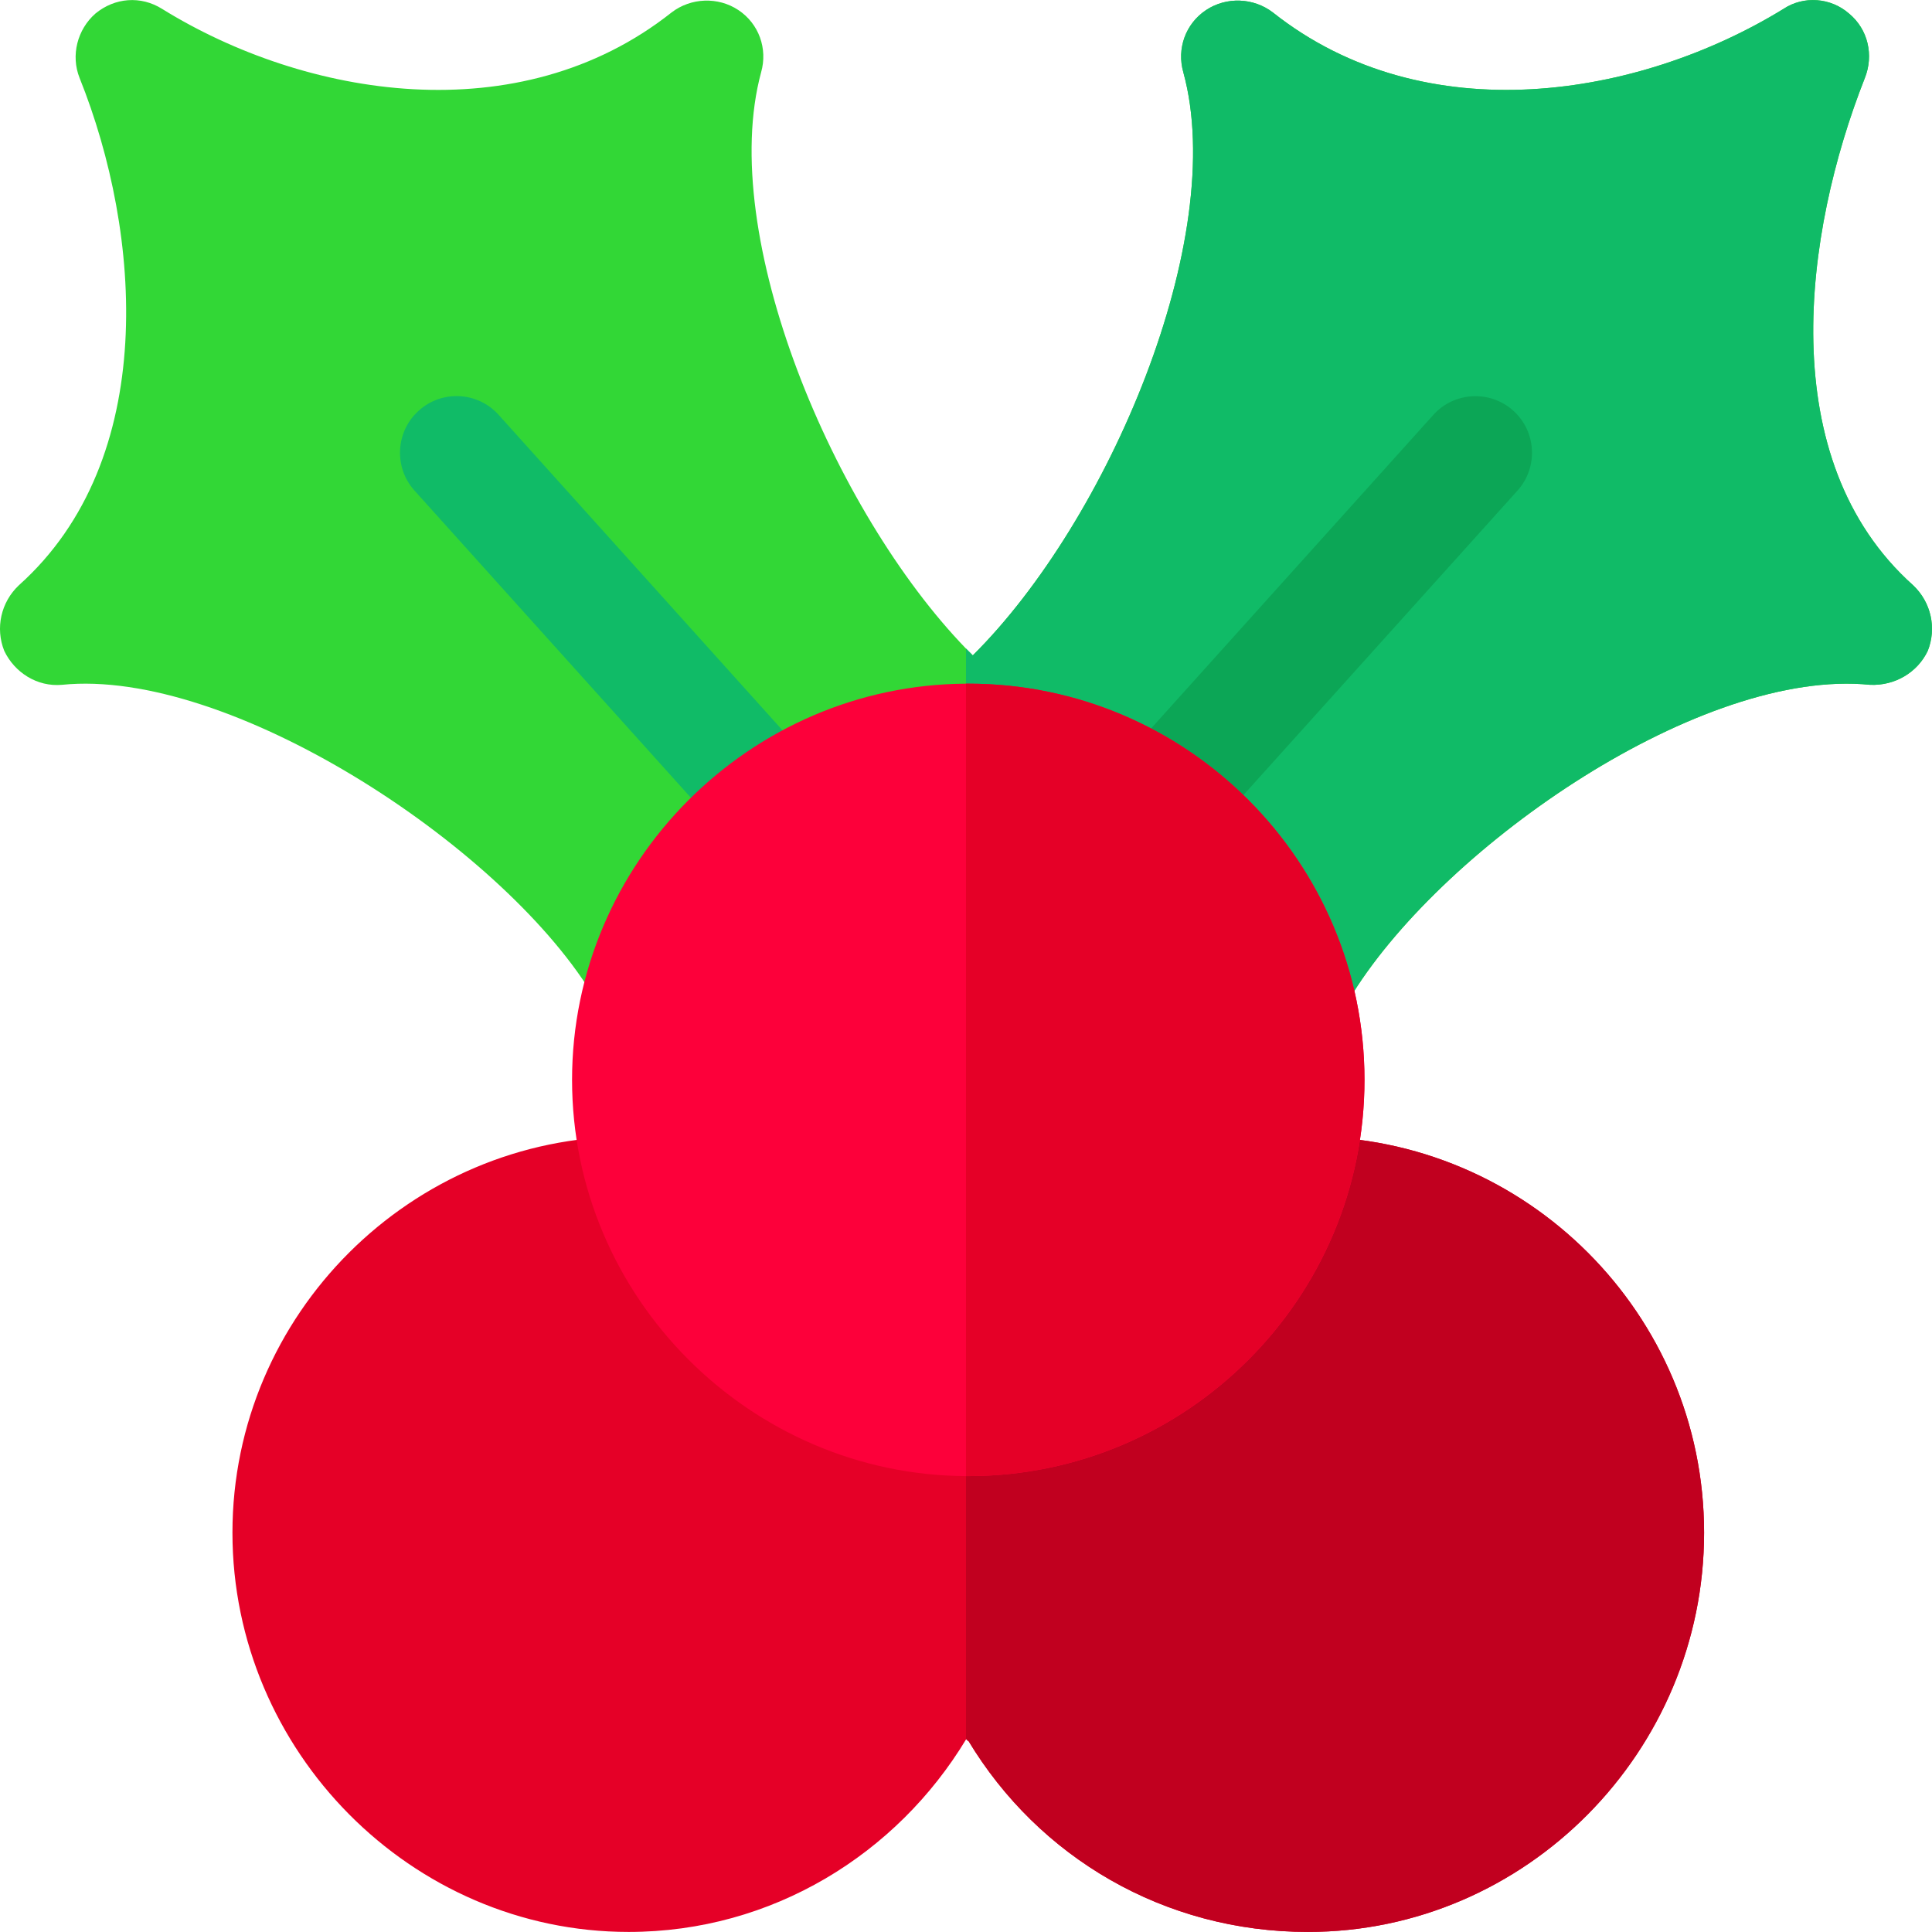 <?xml version="1.0" encoding="iso-8859-1"?>
<!-- Generator: Adobe Illustrator 19.0.0, SVG Export Plug-In . SVG Version: 6.00 Build 0)  -->
<svg version="1.1" id="Layer_1" xmlns="http://www.w3.org/2000/svg" xmlns:xlink="http://www.w3.org/1999/xlink" x="0px" y="0px"
	 viewBox="0 0 512 512" style="enable-background:new 0 0 512 512;" xml:space="preserve">
<g>
	<path style="fill:#32D736;" d="M510.875,172.482c-2.701,5.7-8.701,9.3-15.3,9c-44.401-4.501-112.075,42.001-136.975,81.599H156.7
		c-24.6-39.598-96.174-86.1-140.275-81.599c-6.599,0.601-12.599-3.3-15.3-9c-2.399-6-0.899-12.9,3.9-17.401
		c37.2-33.3,32.574-93.3,16.074-134.399c-2.399-6-0.599-12.9,4.2-17.1c5.099-4.2,12.001-4.801,17.701-1.201
		c37.798,23.401,94.499,33.001,135,0.901c5.099-3.9,12.299-4.2,17.699-0.601s7.8,10.201,6,16.501
		c-11.7,43.198,19.2,116.398,54.3,152.699l1.8,1.8c36-35.7,67.8-110.7,55.8-154.499c-1.8-6.301,0.601-12.902,6-16.501
		s12.599-3.3,17.701,0.601c40.499,32.1,97.2,22.5,135.298-0.901c5.402-3.6,12.601-2.999,17.401,1.201c5.099,4.2,6.601,11.1,4.2,17.1
		c-16.199,41.1-24.425,101.1,12.775,134.399C511.774,159.583,513.274,166.482,510.875,172.482z"/>
	<path style="fill:#10BB67;" d="M510.875,172.482c-2.701,5.7-8.701,9.3-15.3,9c-44.401-4.501-112.075,42.001-136.975,81.599H256
		v-91.199l1.8,1.8c36-35.7,67.8-110.7,55.8-154.499c-1.8-6.301,0.601-12.902,6-16.501s12.599-3.3,17.701,0.601
		c40.499,32.1,97.2,22.5,135.298-0.901c5.402-3.6,12.601-2.999,17.401,1.201c5.099,4.2,6.601,11.1,4.2,17.1
		c-16.199,41.1-24.425,101.1,12.775,134.399C511.774,159.583,513.274,166.482,510.875,172.482z"/>
	<g>
		<g>
			<path style="fill:#10BB67;" d="M204.496,227.766c-4.102,0-8.188-1.67-11.147-4.966l-83.496-92.783
				c-5.537-6.152-5.039-15.645,1.113-21.182c6.152-5.552,15.63-5.068,21.182,1.113l83.496,92.783
				c5.537,6.152,5.039,15.645-1.113,21.182C211.659,226.491,208.07,227.766,204.496,227.766z"/>
		</g>
	</g>
	<g>
		<path style="fill:#0CA656;" d="M308.075,227.106c-3.574,0-7.163-1.274-10.034-3.853c-6.152-5.537-6.65-15.029-1.113-21.182
			l82.925-92.124c5.552-6.152,15.029-6.636,21.182-1.113c6.152,5.537,6.65,15.029,1.113,21.182l-82.925,92.124
			C316.264,225.436,312.177,227.106,308.075,227.106z"/>
	</g>
	<path style="fill:#E50027;" d="M451.601,406.182c0,57.9-47.1,105.801-105,105.801c-38.101,0-71.4-19.801-90-50.7
		c-0.3,0.3-0.3-0.601-0.601-0.3c-18.3,30.3-51.301,51-89.399,51c-57.601,0-105-47.901-105-105.801s47.399-105,105-105
		c38.099,0,71.1,20.4,89.399,50.7c0.3,0.3,0.3,0.601,0.601,0.901c18.6-30.901,51.899-51.601,90-51.601
		C404.5,301.182,451.601,348.282,451.601,406.182z"/>
	<path style="fill:#C1001F;" d="M451.601,406.182c0,57.9-47.1,105.801-105,105.801c-38.101,0-71.4-19.801-90-50.7
		c-0.3,0.3-0.3-0.601-0.601-0.3v-109.1c0.3,0.3,0.3,0.601,0.601,0.901c18.6-30.901,51.899-51.601,90-51.601
		C404.5,301.182,451.601,348.282,451.601,406.182z"/>
	<g>
		<path style="fill:#FD003A;" d="M256.601,181.182c-0.3,0-0.3,0-0.601,0c-57.299,0.3-104.399,47.401-104.399,105
			s47.1,104.7,104.399,105c0.3,0,0.3,0,0.601,0c57.9,0,105-47.1,105-105S314.5,181.182,256.601,181.182z"/>
	</g>
	<path style="fill:#E50027;" d="M361.601,286.182c0,57.9-47.1,105-105,105c-0.3,0-0.3,0-0.601,0v-210c0.3,0,0.3,0,0.601,0
		C314.5,181.182,361.601,228.282,361.601,286.182z"/>
</g>
<g>
</g>
<g>
</g>
<g>
</g>
<g>
</g>
<g>
</g>
<g>
</g>
<g>
</g>
<g>
</g>
<g>
</g>
<g>
</g>
<g>
</g>
<g>
</g>
<g>
</g>
<g>
</g>
<g>
</g>
</svg>
